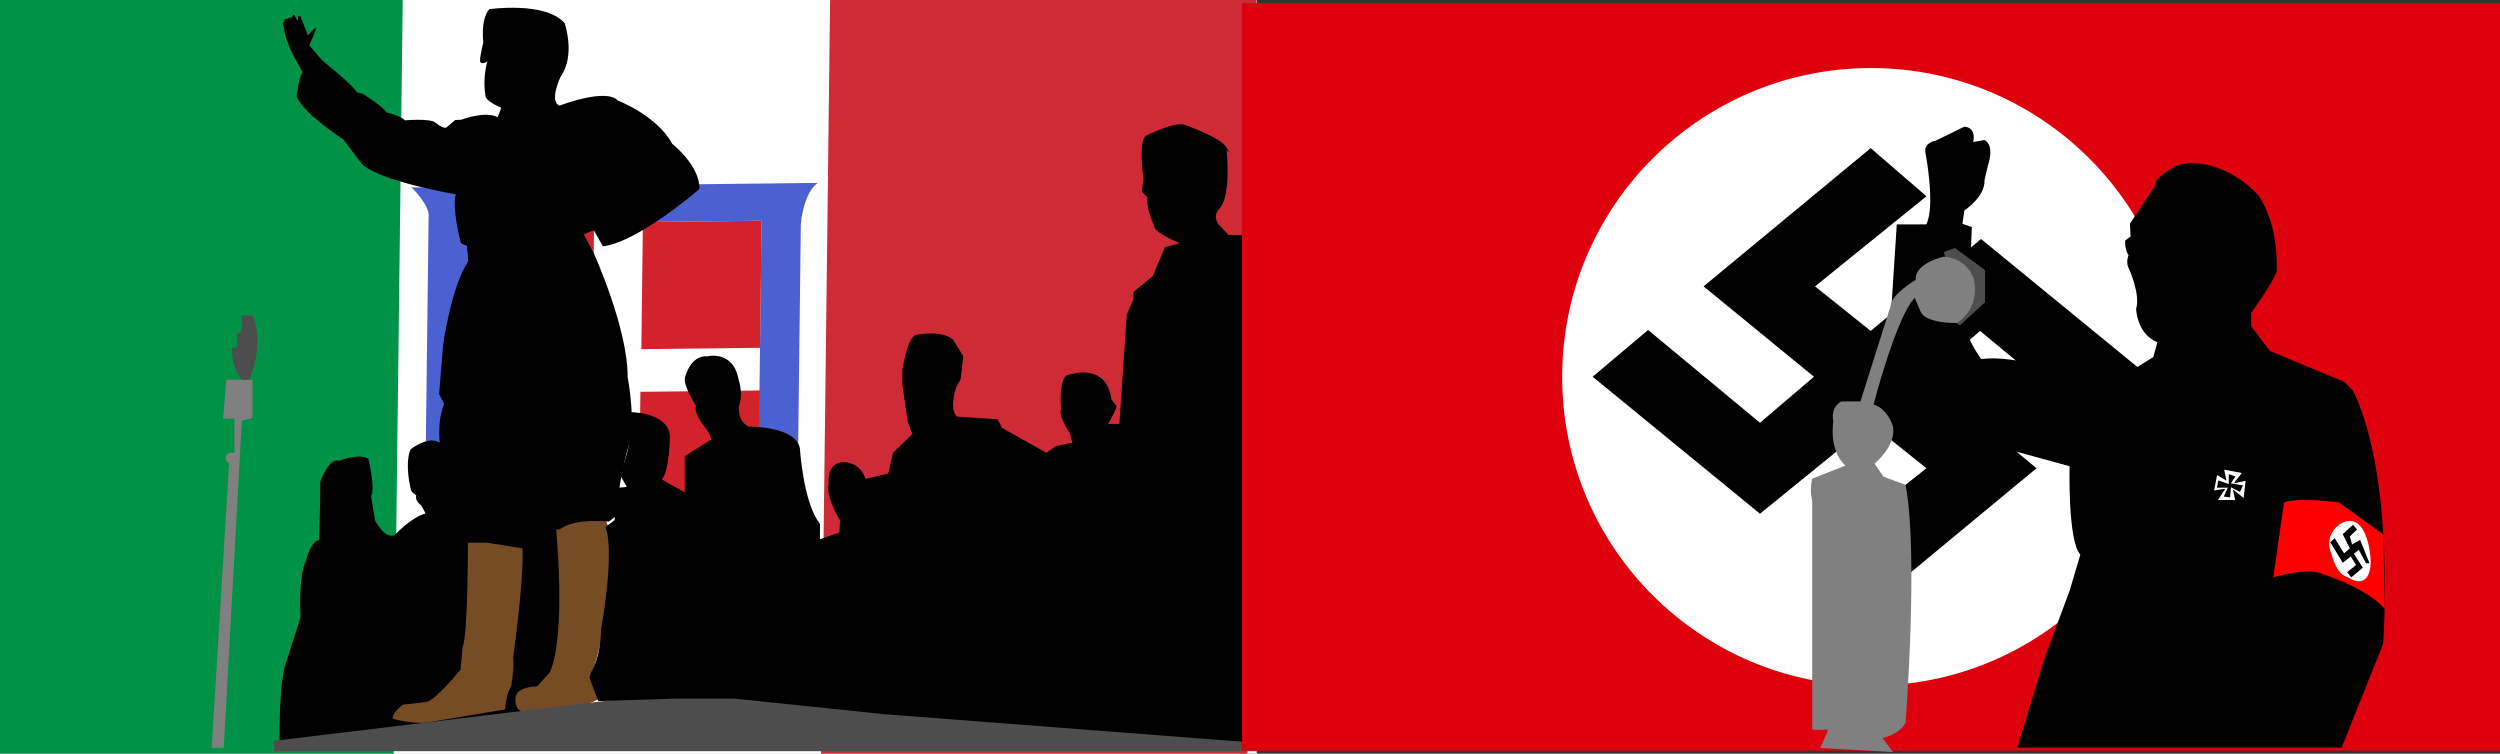 <?xml version="1.0" encoding="utf-8"?>
<!-- Generator: Adobe Illustrator 22.1.0, SVG Export Plug-In . SVG Version: 6.00 Build 0)  -->
<svg version="1.1" id="Layer_1" xmlns="http://www.w3.org/2000/svg" xmlns:xlink="http://www.w3.org/1999/xlink" x="0px" y="0px"
	 viewBox="0 0 3732 1125.1" style="enable-background:new 0 0 3732 1125.1;" xml:space="preserve">
<rect x="0" y="0" width="3732" height="1125.1" fill="#333333" stroke="none"/>
<style type="text/css">
	.st0{fill:#FFFFFF;}
	.st1{fill:#009246;}
	.st2{fill:#CE2B37;}
	.st3{fill:#4B61D1;}
	.st4{fill:#D2232C;}
	.st5{fill:#754C24;}
	.st6{fill:#4D4D4D;}
	.st7{fill:#808080;}
	.st8{fill:#DF000E;}
	.st9{fill:#FF0000;}
</style>
<g>
	<g>
		<rect class="st0" width="1876.1" height="1125.1"/>
		<g>
			<polygon class="st1" points="587.3,1143.2 -49.4,1150.4 -35.4,-3.8 601.3,-11 			"/>
			<polygon class="st0" points="1225.4,1136.1 588.7,1143.2 602.8,-11 1239.4,-18.1 			"/>
			<polygon class="st2" points="1862.1,1128.9 1225.4,1136.1 1239.4,-18.1 1876.1,-25.3 			"/>
			<path class="st3" d="M614.3,279.8l606.4-6.8c-21.8,15.8-25.2,61.3-25.2,61.3l-5.2,429.9c-11,71.5-97.4,75.1-97.4,75.1L940.2,841
				c-23.1,8.1-27.6,22.4-27.6,22.4c-7-19.4-32.8-24.3-32.8-24.3l-171.4,1.9c-53.1-16.3-74.1-66.7-74.1-66.7l5.5-449.4
				C642.8,306.8,614.3,279.8,614.3,279.8z"/>
			<path class="st0" d="M711.9,334.3l424.9-4.8l-4.9,406.5c-4.8,39-40.8,39.4-40.8,39.4L954.3,777c-30.3,1.6-33.5,16-33.5,16
				c-18.3-18-47.1-16.4-47.1-16.4l-138.3,1.6C702.4,763,707,740.8,707,740.8L711.9,334.3z"/>
			<polygon class="st4" points="884.6,519.6 707.4,521.6 709.7,332 886.9,330 			"/>
			<polygon class="st4" points="1134.6,519.2 957.4,521.2 959.7,331.5 1136.9,329.5 			"/>
			<path class="st4" d="M705.9,587.8l-1.8,151.5c2.5,32.4,29.8,39.9,29.8,39.9l148.3-1.7l2.3-191.8L705.9,587.8z"/>
			<path class="st4" d="M1134.5,582.9l-1.8,151.5c-3.3,32.5-30.7,40.6-30.7,40.6l-148.3,1.7l2.3-191.8L1134.5,582.9z"/>
		</g>
		<path d="M797.4,658.9c-13.4-12.7-42.7-2.7-42.7-2.7c-14,6.7-6.7,50.7-6.7,50.7c-3.3,10.7,8.7,40.7,8.7,40.7l-13.3,6.7l-10,12.2
			h-12.7c7.3-10.2,6.5-44.2,6.5-44.2c-5.1-28-48.5-27.3-48.5-27.3c2-22.7-23.3-34.7-23.3-34.7c-17.3-10-42.7,10.7-42.7,10.7
			c-8.7,22,0,56.7,0,56.7c0,8,8.7,11.3,8.7,11.3c-2.7,8.7,7.3,15.3,7.3,15.3l6.7,12.2c-20.7,5.2-44.7,30.7-44.7,30.7
			c-4.7,5.8-14.7,0-14.7,0c-9.3-7.5-16-19.5-16-19.5l-6-37.3c6.7-10-4-55.3-4-55.3c-12.7-9.3-43.7,2.7-43.7,2.7
			c-15.3-5.7-28.3,32-28.3,32v15.3v10.7l-1.6,60.1c-13.7,3.2-19.4,30.6-19.4,30.6c-12.3,24-8.3,84.7-8.3,84.7l-21.3,66.7
			c-12,31.3-10,125.3-10,125.3H452h78.7l44.2-9l154.7-18.6l125.9-15.2L840,808.2C815.3,776.2,797.4,658.9,797.4,658.9z"/>
		<g>
			<path class="st5" d="M698.5,799c28,6,78,0,78,0C789,820,766,981.5,766,981.5c2,16-3,43.5-3,43.5c-5.5,6-8,24.5-8,24.5l-1,9.5
				l-107,18c-24.5,6.5-60.5-4-60.5-4c-3-7,14.5-21,14.5-21l35-4c13.5-1.5,51.5-48.5,51.5-48.5l3-33C699,948,698.5,799,698.5,799z"/>
			<path class="st5" d="M829.9,786.6c29-31,74-13,74-13c26,85-19,230-19,230l13,35c-14,22-116,24-116,24c-16-2-12-23-12-23
				c3-15,32-15,32-15l19-21C845.9,946.6,829.9,786.6,829.9,786.6z"/>
			<path d="M699,390.2c-25.5,37.5-37.5,124.5-37.5,124.5l-6,73.5l7.5,15c-28.5,66,36,207,36,207h28.5l57,9c30-18,10.5-60,10.5-60
				c19.5,42,42,30,42,30c24-16.5,72-10.5,72-10.5l13.5-10.5c-3-36,14.4-97.5,14.4-97.5c14.1-36,0-108,0-108
				c0.6-72-50.4-184.5-50.4-184.5l-15-28.5l15-6l13.5,24c52.5-6,144-85.5,144-85.5c1.5-34.5-40.5-67.5-40.5-67.5
				c-22.5-42-81-64.5-81-64.5c-18-19.5-87,7.5-87,7.5c-16.5-6,1.5-43.5,1.5-43.5c22.5-31.5,6-79.5,6-79.5
				c-28.5-33-112.5-21-112.5-21c-13.5,15-9,49.5-9,49.5c-3,12-4.5,22.5-4.5,22.5c-3,15,10.5,6,10.5,6c-7.5,27-3,49.5-3,49.5
				c-1.2,9.9,23.8,19.6,23.8,19.6l-5.3,14.3c-17.7-10.3-54.7,3.7-54.7,3.7l-8.7,0.3l-13.3,11.3c-4.3,2.7-16.7-7.7-16.7-7.7
				c-8.7-6.3-45.3-3-45.3-3c-4.3-6-26.7-11.7-26.7-11.7c-10-12.3-36.3-28-36.3-28l-8.3-2c-7.7-12.7-52-47.7-52-47.7l-19.3-22.7
				c5-10.7,10-24.3,10-24.3c-0.3-5.3-12,9.7-12,9.7c-4.7-12-11-28.3-11-28.3c-6.3-3-3.7,4.7-3.7,4.7c-1.7,3-5.3-7-5.3-7
				c-3-1.7-4,3.7-4,3.7c-3.3-0.7-6,1.7-6,1.7c-7.7,0.3-4.7,4.3-4.7,4.3c-5,0.7-0.6,11-0.6,11c-1.1,6,8.9,29.7,8.9,29.7
				c1,4.3,18.7,35.3,18.7,35.3c-5,2.7-9.3,34.7-9.3,34.7c7,24.7,69.7,65.3,69.7,65.3l27.7,36.3c24,25.7,140.3,45.7,140.3,45.7
				c-6,19.7,6.7,69.3,6.7,69.3c0,5.7,10,7.3,10,7.3L699,390.2z"/>
		</g>
		<polygon class="st6" points="409,1121.4 409,1105.9 1023,1031.9 1881.1,1097.9 1881.1,1121.4 		"/>
		<g>
			<path class="st7" d="M316,1116.4l26-424.5c-12-9,0-16,0-16h8v-51h-17l5-58h23h16v57l-16,4l-27,488.5H316z"/>
			<path class="st6" d="M361,566.9c-17-20-14.5-48-14.5-48h7.2v-21l7.3-4v-23h16c19,45-5,96-5,96H361z"/>
		</g>
		<path d="M1876.1,350.9H1834l-15-16c-9-13,0-22,0-22c20-18,12-89,12-89s8,9-1-5s-60-32-60-32c-14-7-58,15-58,15
			c-14,5-5,66.3-5,66.3l-2.8,17.7l8.8,9c-3,16,10,42,10,42c-2,10,38,26,38,26l-22,6l-18,43l-29,24v11l-10,23l-11,163h-17
			c6-9,13-26,13-26l-8-11c-8-59-68-35-68-35c-11,12-7,50-7,50c-5,9,13,36,13,36l4,14l-25,5l-14,10l-66-37l-7-13l-61-4
			c-12-15,0-45,0-45l6-11l4-34l-15.3-25c-17.7-15-54.7-7-54.7-7c-13,1-21,52-21,52v22l8,56l7,18l-29,28l-7,31l-34,8
			c-9-28-36-25-36-25c-23,4-19,32-19,32c-5,20,17,55,17,55l-1,18l-29,10v-23c-25-31-30-113-30-113c-7-33-76-32-76-32
			c-18-8-15-31-15-31c7-18-0.2-38-0.2-38c-7.8-46-46.8-36-46.8-36c-25-2-33,30-33,30c-5,12,16,44,16,44c-5,12,18,38,18,38l5,12
			l-39.8,25v54l-34.2-19c12-15,12-66,12-66c-4-36-62.6-34.8-62.6-34.8c12.6,40.8-12.5,92.3-12.5,92.3l10.7,19.5l-10.7,1
			c-4.9,6.4-7.4,48.4-7.4,48.4l-13.5,10.5c14.1,40.1-6.6,151.8-6.6,151.8c-1.3,46.3-15.2,65.2-15.2,65.2l-2.3,7.8l13,35l113.1-3.7
			h90l223.8,23.2l195.3,15l361.1,27.8V350.9z"/>
	</g>
	<g>
		<rect x="1853.9" y="4.6" class="st8" width="1878.1" height="1116"/>
		<circle class="st0" cx="2793" cy="562.6" r="461"/>
		<polygon points="2707.9,562.4 2543.1,427.5 2792.6,221.1 2875.8,293 2709.5,427.5 2792.6,494 2957.3,356.8 3208.5,562.4 
			3122.9,632.5 2955.9,494 2875.8,562.4 3040.1,699 2792.6,904 2706.1,833.4 2875.8,699 2792.6,632.5 2627.3,766.9 2377.5,562.4 
			2460.3,492.6 2627.3,631.1 		"/>
	</g>
	<g>
		<path d="M3360.5,467v20l28,37l111,46l13,13c64,131,45,378,45,378l-62,155h-170h-314l40-132l38-102l16-54c-19-21-16-132-16-132
			l-237-65c-34-14-35-80-35-80l14-216h44c14-27-1-106-1-106c-4-16,15-19,15-19l43-21c19,2,13,23,13,23l17-3c16,9,5,38,5,38l-5,22
			c1,25-30,45-30,45l-3,20l14,5l-4,104l-8,31c0,27,26,62,26,62c54-7,132,24,132,24l45-13l54.3,2l25.7-16l6-22
			c-31-13-31.7-50-31.7-50c6.7-21-10.3-59-10.3-59c-6-10-1-21-1-21c-6-8-5-22-5-22l8-6l-1-19l37-56c-1-16,38-33,38-33
			c68-11,117,47,117,47c32,47,27,114,27,114C3390.5,426,3360.5,467,3360.5,467z"/>
		<path class="st9" d="M3409.5,750c21-8,82,0,82,0l66.3,48l2.3,111c-28.6-33-98.6-54-98.6-54c-23-7-68,7-68,7L3409.5,750z"/>
		<path class="st0" d="M3537.2,820.4c7.3,42.8-9.8,55.1-29.5,42.8c-7-4.4-17.8-0.8-29.5-42.8c-6.4-22.7,13.2-42.8,29.5-42.8
			S3533.2,797.1,3537.2,820.4z"/>
		<polygon points="3497.2,797.4 3512.6,783.4 3518.6,790.4 3507.9,800.7 3511.2,812.7 3523.2,806 3537.2,840.7 3531.9,840.7 
			3521.2,820.7 3513.9,826.7 3527.2,847.4 3509.9,862 3503.9,854 3517.2,843.4 3509.2,830.7 3497.2,840 3478.6,809.4 3485.2,803.4 
			3499.2,826 3507.9,818.7 		"/>
		<g>
			<polygon class="st0" points="3337.6,717.4 3346.6,706.1 3320.3,701.1 3323.6,717.4 3309.6,709.2 3305.3,732.1 3321.9,729.7 
				3310.9,746.4 3336.6,746.4 3333.3,730.7 3349.3,743.4 3352.3,717.7 3334.9,721.4 			"/>
			<polygon points="3327.1,720.6 3327.1,707.7 3337,711.4 3330.2,721.5 3348.3,724.7 3343.8,734.3 3330.4,727.4 3329.1,742.4 
				3319.6,741.3 3325.7,728 3309.4,728 3311.6,717.2 3327,722.6 			"/>
		</g>
	</g>
	<g>
		<path class="st6" d="M2901.8,376.2l16.5-6l45,33v48l-37.5,34.5l-16.4-10.9C2925.8,467.7,2901.8,376.2,2901.8,376.2z"/>
		<path class="st7" d="M2717.3,1116.6l12-27.3h-24V747.7c-4.5-16.5,0-33,0-33c25.5-10.5,49.5-19.5,49.5-19.5c-25.5-24-18-66-18-66
			c-4.5-22.5,12-30,12-30h28.5l45-142.5c0-16.5,37.5-39,37.5-39c-1.5-25.5,42-34.5,42-34.5c37.5,3,45,34.5,45,34.5
			c9,45-25.5,64.5-25.5,64.5c-49.5,0-54-16.5-54-16.5l-9-21c-27,27-61.5,159-61.5,159c22.5,7.5,29,33,29,33
			c5.5,28.5-27.5,55.5-27.5,55.5l13.5,19.5l32.8,12c19.7,100.5,0,355.5,0,355.5c-10.3,18-34.3,22.5-34.3,22.5l15.5,21L2717.3,1116.6
			z"/>
	</g>
</g>
</svg>
